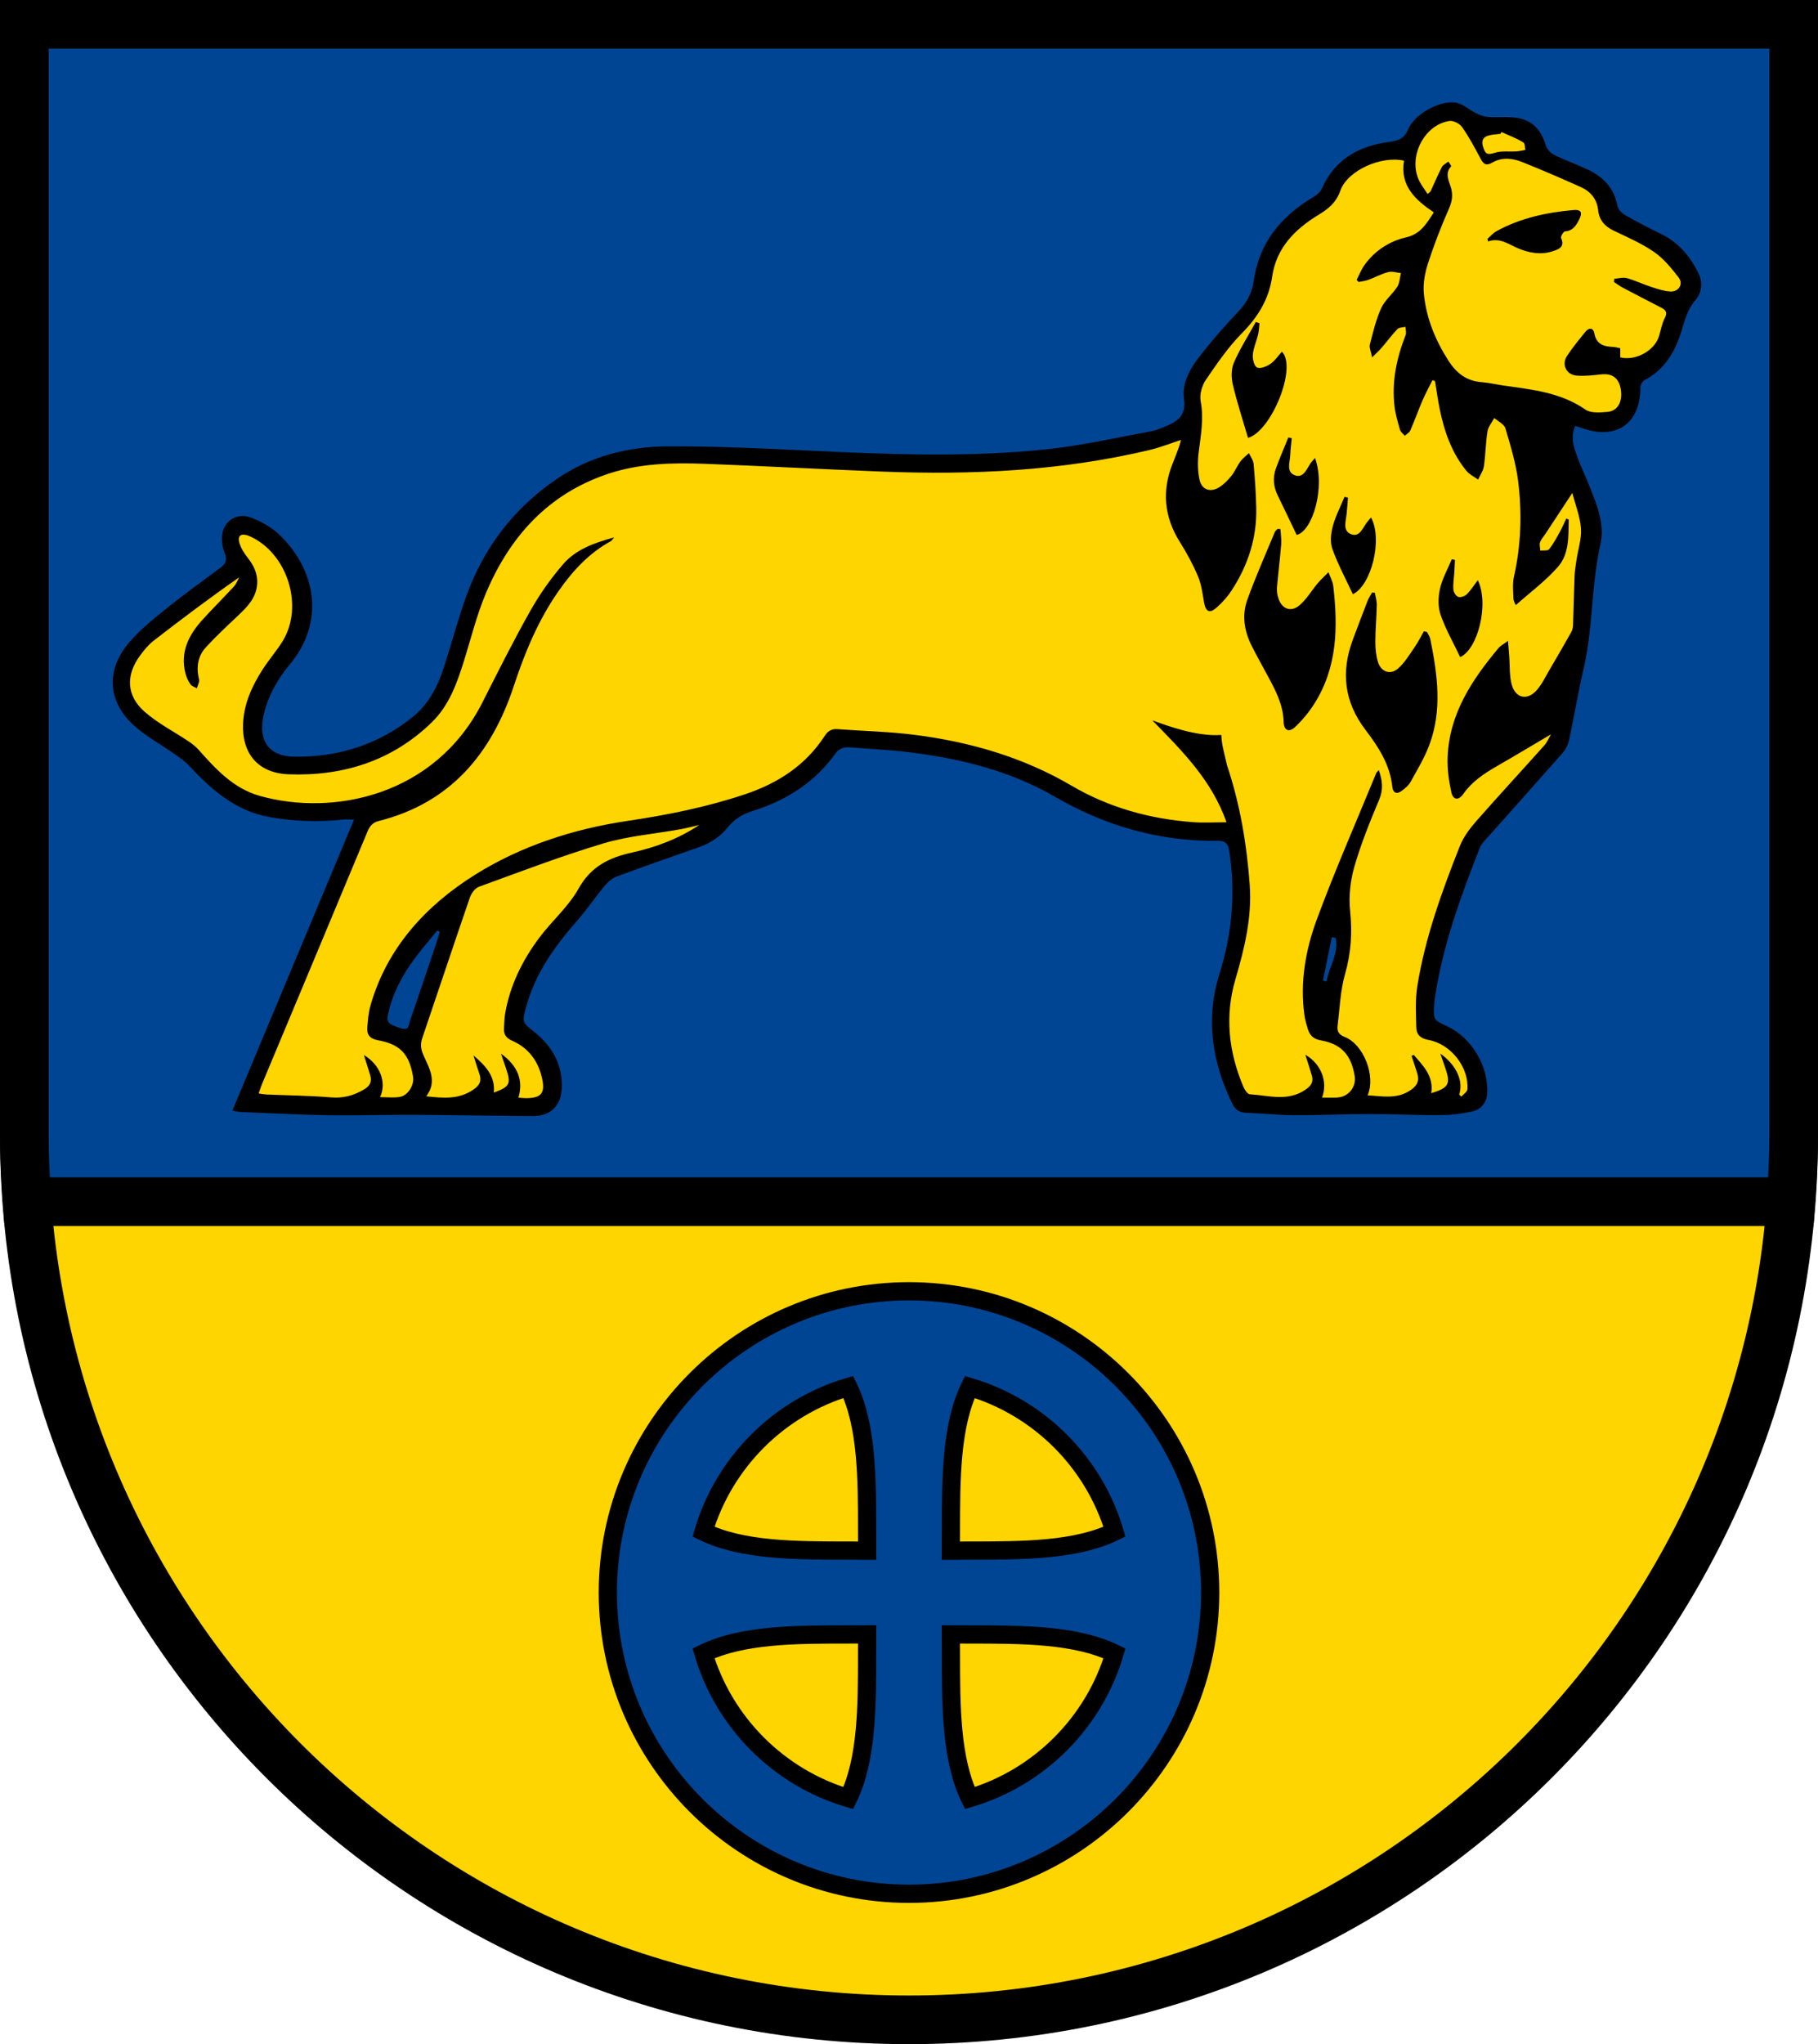 <?xml version="1.0" encoding="utf-8"?>
<!-- Generator: Adobe Illustrator 23.0.1, SVG Export Plug-In . SVG Version: 6.00 Build 0)  -->
<svg version="1.1" id="Layer_1" xmlns="http://www.w3.org/2000/svg" xmlns:xlink="http://www.w3.org/1999/xlink" x="0px" y="0px"
	 viewBox="0 0 149.498 168.049" style="enable-background:new 0 0 149.498 168.049;" xml:space="preserve">
<style type="text/css">
	.st0{fill:#FFD500;stroke:#000000;stroke-width:4;stroke-miterlimit:10;}
	.st1{fill:#004594;stroke:#000000;stroke-width:4;stroke-miterlimit:10;}
	.st2{fill:#004594;stroke:#000000;stroke-width:1.5;stroke-miterlimit:10;}
	.st3{fill:#FFD500;}
</style>
<g>
	<path class="st0" d="M2,2v91.3c0,40.178,32.571,72.749,72.749,72.749s72.749-32.571,72.749-72.749V2H2z"/>
	<path class="st1" d="M2,93.3c0,1.849,0.092,3.675,0.227,5.489h145.044c0.135-1.814,0.227-3.64,0.227-5.489V2H2V93.3z"/>
</g>
<path class="st2" d="M74.749,155.686c-13.655,0-24.765-11.109-24.765-24.765s11.109-24.765,24.765-24.765
	s24.765,11.109,24.765,24.765S88.404,155.686,74.749,155.686z M57.85,135.919c1.69,5.707,6.2,10.214,11.907,11.903
	c1.544-3.179,1.545-7.571,1.546-11.821c0-0.55,0-1.097,0.004-1.639c-0.536,0.004-1.076,0.004-1.621,0.005
	C65.431,134.369,61.033,134.372,57.85,135.919z M78.192,134.363c0.004,0.535,0.004,1.076,0.005,1.62
	c0.002,4.255,0.005,8.654,1.553,11.837c5.704-1.69,10.209-6.195,11.899-11.9c-3.183-1.547-7.582-1.55-11.837-1.552
	C79.268,134.366,78.727,134.366,78.192,134.363z M79.747,114.023c-1.546,3.183-1.549,7.581-1.551,11.835
	c-0.001,0.544-0.001,1.085-0.005,1.62c0.536-0.004,1.077-0.004,1.622-0.005c4.254-0.002,8.651-0.005,11.834-1.551
	C89.958,120.218,85.452,115.712,79.747,114.023z M57.851,125.922c3.183,1.547,7.581,1.549,11.835,1.551
	c0.544,0.001,1.086,0.001,1.622,0.005c-0.003-0.542-0.004-1.089-0.004-1.64c-0.001-4.249-0.002-8.641-1.545-11.817
	C64.05,115.709,59.542,120.216,57.851,125.922z"/>
<g>
	<path d="M19.109,91.304c3.349-8.01,6.65-15.909,10.003-23.926c-0.429,0-0.689-0.023-0.944,0.004
		c-2.023,0.216-4.028,0.145-6.036-0.217c-2.794-0.506-4.753-2.26-6.596-4.23c-0.328-0.35-0.736-0.63-1.131-0.91
		c-1.18-0.838-2.494-1.53-3.532-2.516c-1.968-1.868-2.132-4.329-0.441-6.461c0.859-1.084,1.974-1.985,3.058-2.865
		c1.51-1.228,3.093-2.366,4.657-3.526c0.445-0.33,0.54-0.665,0.323-1.197c-0.17-0.419-0.242-0.915-0.216-1.37
		c0.067-1.18,1.156-1.978,2.324-1.56c0.878,0.314,1.766,0.819,2.431,1.463c3.059,2.963,3.674,7.218,0.821,10.632
		c-1.006,1.205-1.773,2.553-2.137,4.097c-0.499,2.117,0.359,3.452,2.495,3.483c3.629,0.052,6.964-0.99,9.808-3.313
		c1.297-1.059,2.024-2.532,2.529-4.104c0.61-1.9,1.123-3.834,1.794-5.712c1.435-4.018,3.905-7.272,7.443-9.687
		c2.763-1.886,5.89-2.68,9.166-2.694c3.842-0.015,7.686,0.162,11.526,0.345c6.602,0.314,13.208,0.587,19.795-0.126
		c2.836-0.307,5.635-0.954,8.446-1.466c0.382-0.07,0.751-0.238,1.116-0.385c1.017-0.408,1.751-0.903,1.552-2.27
		c-0.192-1.325,0.515-2.505,1.306-3.525c0.964-1.244,2.005-2.436,3.091-3.576c0.695-0.729,1.186-1.539,1.318-2.507
		c0.435-3.195,2.233-5.394,4.927-6.987c0.28-0.165,0.576-0.424,0.702-0.71c1.059-2.399,3.04-3.488,5.495-3.815
		c0.78-0.104,1.271-0.268,1.603-1.063c0.513-1.227,2.606-2.389,3.915-2.171c0.582,0.097,1.092,0.588,1.653,0.864
		c0.3,0.148,0.634,0.286,0.96,0.309c0.831,0.059,1.683-0.048,2.495,0.091c1.198,0.206,1.912,1.009,2.261,2.185
		c0.095,0.322,0.388,0.679,0.686,0.829c0.901,0.454,1.862,0.785,2.775,1.216c1.269,0.596,2.17,1.503,2.445,2.954
		c0.054,0.286,0.326,0.613,0.587,0.763c0.983,0.565,1.99,1.087,3.01,1.582c1.449,0.703,2.409,1.864,3.091,3.267
		c0.361,0.742,0.245,1.589-0.261,2.169c-0.687,0.784-0.896,1.742-1.182,2.645c-0.541,1.704-1.393,3.081-3.006,3.94
		c-0.181,0.096-0.348,0.413-0.346,0.626c0.017,2.881-1.926,4.289-4.667,3.359c-0.206-0.07-0.412-0.138-0.687-0.229
		c-0.371,0.822-0.17,1.589,0.086,2.318c0.318,0.905,0.739,1.774,1.096,2.667c0.608,1.521,1.26,3.109,0.893,4.734
		c-0.763,3.376-0.598,6.861-1.382,10.228c-0.452,1.943-0.777,3.915-1.195,5.866c-0.079,0.37-0.26,0.762-0.508,1.044
		c-2.063,2.351-4.154,4.677-6.23,7.015c-0.227,0.255-0.488,0.514-0.609,0.821c-1.556,3.974-3.031,7.975-3.673,12.223
		c-0.033,0.219-0.06,0.44-0.074,0.661c-0.072,1.255-0.07,1.256,1.08,1.79c1.983,0.92,3.384,3.256,3.28,5.473
		c-0.039,0.825-0.513,1.369-1.269,1.535c-0.835,0.185-1.703,0.285-2.558,0.29c-1.946,0.01-3.892-0.091-5.838-0.09
		c-2.09,0.001-4.18,0.104-6.269,0.095c-1.304-0.006-2.608-0.16-3.912-0.199c-0.578-0.017-0.888-0.28-1.127-0.769
		c-1.669-3.415-2.198-6.986-1.053-10.629c1.053-3.347,1.341-6.692,0.808-10.143c-0.099-0.639-0.365-0.822-0.959-0.815
		c-4.805,0.055-9.237-1.224-13.388-3.632c-3.642-2.112-7.66-3.103-11.798-3.63c-1.636-0.208-3.288-0.284-4.934-0.417
		c-0.507-0.041-0.947,0.009-1.295,0.494c-1.701,2.378-4.046,3.866-6.801,4.725c-0.838,0.261-1.521,0.679-2.061,1.349
		c-0.623,0.772-1.409,1.293-2.338,1.621c-2.254,0.795-4.511,1.578-6.752,2.408c-0.382,0.142-0.75,0.439-1.015,0.757
		c-0.803,0.964-1.505,2.015-2.331,2.955c-1.825,2.079-3.397,4.293-4.138,7.003c-0.353,1.291-0.332,1.277,0.672,2.082
		c1.466,1.175,2.318,2.672,2.255,4.598c-0.047,1.433-0.909,2.319-2.335,2.314c-3.254-0.01-6.507-0.088-9.761-0.104
		c-2.365-0.012-4.732,0.069-7.096,0.033c-2.414-0.037-4.828-0.168-7.241-0.263C19.597,91.414,19.434,91.363,19.109,91.304z
		 M36.17,76.6c-0.073-0.033-0.144-0.068-0.217-0.101c-0.618,0.762-1.266,1.502-1.848,2.29c-1.02,1.378-1.82,2.873-2.19,4.567
		c-0.153,0.702,0.03,0.868,1.113,1.195c0.609,0.184,0.578-0.311,0.683-0.616c0.73-2.121,1.443-4.246,2.158-6.372
		C35.976,77.242,36.069,76.92,36.17,76.6z M108.79,80.613c0.099,0.027,0.196,0.054,0.295,0.08c0.187-1.207,1.03-2.291,0.747-3.587
		c-0.105-0.021-0.211-0.041-0.316-0.062C109.274,78.235,109.032,79.423,108.79,80.613z"/>
	<g>
		<path class="st3" d="M119.993,89.979c0.058,0.059,0.115,0.117,0.173,0.176c0.174-0.2,0.487-0.39,0.502-0.6
			c0.132-1.824-1.367-3.736-3.212-4.065c-0.625-0.111-0.976-0.425-0.99-0.99c-0.028-1.149-0.097-2.322,0.085-3.447
			c0.647-3.986,2.016-7.769,3.499-11.505c0.29-0.731,0.792-1.41,1.316-2.008c1.852-2.112,3.762-4.172,5.632-6.267
			c0.242-0.27,0.38-0.634,0.534-0.9c-1.489,0.879-2.957,1.763-4.442,2.616c-1.055,0.607-2.049,1.264-2.765,2.288
			c-0.386,0.551-0.837,0.502-0.981-0.154c-0.203-0.926-0.337-1.896-0.305-2.841c0.126-3.577,1.989-6.378,4.188-9.007
			c0.159-0.19,0.403-0.309,0.78-0.591c0.046,0.571,0.076,0.947,0.105,1.324c0.058,0.757,0.002,1.545,0.197,2.264
			c0.308,1.136,1.285,1.346,2.059,0.469c0.432-0.489,0.718-1.11,1.054-1.679c0.605-1.03,1.206-2.064,1.791-3.105
			c0.091-0.163,0.134-0.371,0.141-0.561c0.048-1.354,0.072-2.708,0.126-4.061c0.017-0.435,0.095-0.868,0.159-1.301
			c0.129-0.866,0.424-1.741,0.366-2.593c-0.067-0.96-0.446-1.899-0.709-2.916c-0.808,1.228-1.494,2.272-2.182,3.317
			c-0.162,0.247-0.376,0.473-0.472,0.742c-0.072,0.199,0.009,0.452,0.022,0.682c0.247-0.031,0.608,0.031,0.719-0.109
			c0.346-0.434,0.612-0.936,0.883-1.424c0.199-0.358,0.358-0.736,0.535-1.105c0.067,0.031,0.132,0.06,0.199,0.091
			c-0.03,1.349,0.053,2.805-0.873,3.866c-1.022,1.174-2.308,2.117-3.478,3.161c-0.014-0.026-0.181-0.281-0.194-0.542
			c-0.03-0.613-0.084-1.25,0.048-1.838c0.582-2.582,0.661-5.191,0.339-7.792c-0.182-1.476-0.625-2.926-1.049-4.358
			c-0.102-0.344-0.598-0.572-0.914-0.853c-0.194,0.366-0.497,0.716-0.56,1.103c-0.152,0.947-0.155,1.916-0.295,2.865
			c-0.055,0.381-0.311,0.732-0.475,1.097c-0.323-0.235-0.713-0.417-0.958-0.716c-1.221-1.486-1.827-3.252-2.206-5.107
			c-0.154-0.756-0.255-1.523-0.381-2.285c-0.072-0.02-0.143-0.039-0.215-0.059c-0.274,0.556-0.572,1.102-0.817,1.672
			c-0.35,0.814-0.647,1.651-1.001,2.463c-0.076,0.175-0.298,0.287-0.454,0.429c-0.134-0.163-0.335-0.305-0.39-0.491
			c-0.18-0.612-0.364-1.233-0.444-1.863c-0.261-2.057,0.159-4.018,0.905-5.93c0.075-0.194-0.006-0.449-0.016-0.676
			c-0.223,0.058-0.52,0.044-0.656,0.185c-0.459,0.478-0.852,1.018-1.285,1.521c-0.207,0.242-0.448,0.455-0.799,0.808
			c-0.096-0.498-0.253-0.806-0.187-1.055c0.264-1.011,0.504-2.047,0.932-2.991c0.296-0.652,0.928-1.143,1.325-1.762
			c0.199-0.309,0.206-0.741,0.3-1.118c-0.346-0.037-0.719-0.17-1.034-0.088c-0.567,0.148-1.096,0.439-1.651,0.642
			c-0.254,0.092-0.531,0.12-0.798,0.176c-0.053-0.059-0.106-0.12-0.159-0.179c0.221-0.419,0.393-0.872,0.669-1.249
			c0.847-1.161,2.029-1.928,3.389-2.239c1.205-0.275,1.687-1.132,2.288-2.057c-1.534-1.031-2.799-2.206-2.451-4.249
			c-1.854-0.425-4.641,0.788-5.233,2.462c-0.353,0.997-0.984,1.492-1.787,1.983c-1.939,1.184-3.473,2.706-3.82,5.082
			c-0.271,1.863-1.169,3.32-2.488,4.657c-1.129,1.144-2.06,2.502-2.97,3.839c-0.321,0.472-0.526,1.205-0.423,1.75
			c0.276,1.452,0.004,2.837-0.169,4.252c-0.088,0.72-0.075,1.487,0.073,2.193c0.173,0.827,0.877,1.081,1.603,0.64
			c0.388-0.237,0.727-0.586,1.017-0.943c0.291-0.36,0.466-0.813,0.742-1.189c0.191-0.26,0.467-0.46,0.705-0.686
			c0.133,0.296,0.356,0.584,0.383,0.891c0.108,1.201,0.191,2.407,0.218,3.613c0.055,2.467-0.679,4.718-2.016,6.77
			c-0.345,0.53-0.784,1.02-1.259,1.438c-0.568,0.502-0.885,0.322-1.018-0.434c-0.127-0.722-0.216-1.475-0.496-2.14
			c-0.408-0.973-0.919-1.914-1.481-2.807c-1.324-2.103-1.515-4.277-0.572-6.564c0.179-0.433,0.339-0.873,0.499-1.312
			c0.06-0.168,0.096-0.344,0.148-0.536c-0.886,0.289-1.689,0.61-2.521,0.81c-7.251,1.735-14.621,2.079-22.036,1.791
			c-4.852-0.189-9.7-0.455-14.551-0.639c-2.692-0.102-5.393-0.043-7.98,0.817c-4.945,1.645-8.12,5.177-10.082,9.86
			c-0.74,1.764-1.202,3.647-1.774,5.48c-0.577,1.848-1.219,3.685-2.632,5.067c-3.273,3.203-7.335,4.468-11.805,4.299
			c-2.551-0.096-3.862-1.757-3.74-4.204c0.081-1.648,0.756-3.102,1.637-4.46c0.509-0.784,1.133-1.497,1.621-2.292
			c1.757-2.865,0.393-7.2-2.675-8.597c-0.068-0.031-0.136-0.06-0.206-0.084c-0.555-0.185-0.849,0.035-0.684,0.604
			c0.125,0.432,0.385,0.847,0.667,1.205c0.508,0.642,0.849,1.318,0.8,2.161c-0.068,1.136-0.78,1.87-1.544,2.593
			c-0.911,0.863-1.835,1.716-2.68,2.64c-0.612,0.667-0.785,1.52-0.604,2.424c0.025,0.121,0.075,0.249,0.053,0.362
			c-0.038,0.199-0.123,0.388-0.19,0.581c-0.179-0.108-0.415-0.176-0.525-0.334c-0.18-0.256-0.322-0.559-0.402-0.863
			c-0.473-1.8,0.277-3.225,1.444-4.499c0.832-0.909,1.706-1.778,2.54-2.685c0.191-0.207,0.292-0.498,0.435-0.75
			c-2.428,1.695-4.749,3.439-7.045,5.217c-0.422,0.327-0.774,0.763-1.096,1.196c-1.201,1.616-1.159,3.306,0.348,4.635
			c1.092,0.964,2.435,1.642,3.656,2.463c0.296,0.2,0.582,0.433,0.817,0.698c1.417,1.594,2.859,3.16,5.006,3.764
			c6.04,1.699,14.404,0.007,18.304-7.676c1.282-2.528,2.548-5.066,3.94-7.533c0.768-1.362,1.687-2.668,2.71-3.849
			c1.031-1.189,2.505-1.735,4.186-2.191c-0.174,0.203-0.208,0.274-0.264,0.305c-1.799,0.98-3.142,2.442-4.298,4.095
			c-1.672,2.387-2.773,5.041-3.68,7.793c-1.836,5.57-5.198,9.632-11.119,11.122c-0.48,0.121-0.729,0.402-0.916,0.852
			c-2.889,6.939-5.794,13.871-8.693,20.806c-0.092,0.221-0.16,0.452-0.261,0.74c0.259,0.036,0.446,0.076,0.634,0.085
			c1.773,0.075,3.551,0.091,5.318,0.238c1.017,0.084,1.878-0.155,2.73-0.665c0.488-0.292,0.641-0.649,0.487-1.165
			c-0.159-0.53-0.329-1.057-0.518-1.656c1.348,0.808,1.891,2.27,1.33,3.465c0.546,0,1.087,0.067,1.607-0.016
			c0.697-0.111,1.222-0.978,1.105-1.676c-0.308-1.837-1.041-2.65-2.875-2.984c-0.7-0.127-0.939-0.47-0.884-1.094
			c0.052-0.587,0.096-1.186,0.256-1.748c1.355-4.776,4.588-8.246,8.579-10.752c3.765-2.365,8.088-3.776,12.544-4.437
			c3.277-0.486,6.495-1.129,9.643-2.179c2.736-0.912,5.019-2.385,6.604-4.833c0.259-0.399,0.567-0.57,1.038-0.534
			c2.112,0.157,4.239,0.2,6.336,0.467c4.561,0.581,8.913,1.833,12.921,4.186c3.068,1.8,6.431,2.728,9.971,2.994
			c0.866,0.065,1.741,0.01,2.761,0.01c-1.21-3.452-3.63-5.856-6.101-8.378c1.265,0.451,3.67,1.351,5.674,1.197
			c0.049,0.862,0.157,1.128,0.466,2.482c1.073,3.211,1.627,6.49,1.87,9.845c0.194,2.682-0.432,5.228-1.179,7.774
			c-0.882,3.002-0.556,5.953,0.653,8.814c0.105,0.249,0.342,0.616,0.534,0.628c1.54,0.089,3.117,0.628,4.585-0.385
			c0.457-0.316,0.666-0.636,0.515-1.158c-0.16-0.556-0.345-1.106-0.538-1.711c1.3,0.742,1.87,2.216,1.381,3.524
			c0.432,0,0.848,0.022,1.26-0.005c0.922-0.058,1.565-0.873,1.418-1.772c-0.281-1.719-1.09-2.627-2.77-2.925
			c-0.614-0.108-0.922-0.402-1.083-0.936c-0.113-0.376-0.227-0.757-0.28-1.145c-0.372-2.706,0.094-5.352,1.016-7.848
			c1.5-4.063,3.246-8.035,4.892-12.045c0.032-0.076,0.112-0.133,0.21-0.247c0.296,0.853,0.387,1.581,0.038,2.413
			c-0.762,1.815-1.508,3.651-2.05,5.538c-0.332,1.155-0.47,2.444-0.345,3.635c0.186,1.777,0.076,3.449-0.415,5.172
			c-0.392,1.378-0.444,2.855-0.618,4.292c-0.051,0.413,0.101,0.702,0.575,0.884c1.554,0.597,2.592,3.208,1.896,4.805
			c1.212,0.064,2.376,0.338,3.505-0.408c0.582-0.385,0.761-0.789,0.573-1.408c-0.145-0.481-0.312-0.957-0.469-1.434
			c0.06-0.025,0.122-0.051,0.182-0.075c0.78,0.899,1.66,1.746,1.441,3.149c1.44-0.441,1.607-0.748,1.156-2.074
			c-0.12-0.351-0.243-0.7-0.412-1.186C119.791,87.58,120.353,88.89,119.993,89.979z"/>
		<path class="st3" d="M133.237,29.381c1.28,0.311,2.841-0.565,3.195-1.767c0.145-0.496,0.233-1.025,0.47-1.473
			c0.253-0.48,0.052-0.668-0.318-0.859c-1.05-0.542-2.102-1.084-3.148-1.636c-0.25-0.132-0.478-0.307-0.718-0.462
			c0.009-0.088,0.017-0.176,0.026-0.264c0.348-0.025,0.721-0.142,1.038-0.054c0.686,0.189,1.335,0.506,2.013,0.726
			c0.51,0.165,1.039,0.344,1.567,0.371c0.688,0.036,1.085-0.616,0.676-1.148c-0.591-0.766-1.232-1.554-2.015-2.096
			c-1.025-0.709-2.196-1.216-3.329-1.757c-0.735-0.35-1.187-0.868-1.274-1.674c-0.099-0.932-0.629-1.551-1.439-1.914
			c-1.595-0.714-3.201-1.412-4.824-2.058c-0.793-0.316-1.656-0.406-2.435,0.048c-0.507,0.295-0.724,0.147-0.968-0.314
			c-0.472-0.89-0.952-1.784-1.528-2.608c-0.196-0.281-0.714-0.546-1.037-0.497c-2.123,0.319-3.449,3.044-2.458,4.972
			c0.182,0.355,0.433,0.673,0.667,1.032c0.148-0.139,0.221-0.179,0.249-0.239c0.307-0.66,0.586-1.334,0.921-1.978
			c0.099-0.191,0.354-0.301,0.538-0.448c0.08,0.133,0.255,0.355,0.226,0.387c-0.561,0.609-0.162,1.218-0.002,1.81
			c0.162,0.602,0.07,1.108-0.187,1.692c-0.645,1.461-1.224,2.958-1.715,4.478c-0.253,0.782-0.417,1.658-0.343,2.466
			c0.187,2.016,0.946,3.864,2.044,5.567c0.634,0.981,1.467,1.639,2.687,1.731c0.587,0.044,1.168,0.182,1.752,0.268
			c2.361,0.342,4.743,0.555,6.808,1.992c0.433,0.302,1.187,0.24,1.78,0.192c0.862-0.07,1.276-0.81,1.132-1.816
			c-0.137-0.953-0.698-1.375-1.604-1.274c-0.682,0.076-1.378,0.157-2.057,0.099c-0.822-0.072-1.226-0.907-0.783-1.59
			c0.454-0.7,0.993-1.348,1.517-2.001c0.292-0.364,0.656-0.367,0.745,0.12c0.168,0.921,0.793,1.084,1.557,1.118
			c0.189,0.009,0.375,0.069,0.573,0.108C133.237,28.911,133.237,29.149,133.237,29.381z"/>
		<path class="st3" d="M57.508,67.819c-0.524,0.12-1.044,0.261-1.573,0.356c-2.107,0.38-4.275,0.549-6.311,1.159
			c-3.463,1.037-6.849,2.333-10.249,3.569c-0.318,0.116-0.62,0.547-0.741,0.898c-1.323,3.842-2.6,7.698-3.911,11.544
			c-0.171,0.503-0.121,0.901,0.095,1.393c0.467,1.064,1.17,2.149,0.235,3.387c1.376,0.153,2.641,0.275,3.836-0.523
			c0.552-0.369,0.739-0.732,0.526-1.34c-0.174-0.496-0.322-0.999-0.481-1.499c0.954,0.826,1.815,1.682,1.672,3.059
			c1.325-0.486,1.438-0.711,1-2.008c-0.12-0.354-0.243-0.705-0.411-1.193c1.399,1.002,1.852,2.213,1.436,3.613
			c0.175,0.015,0.344,0.037,0.514,0.041c1.373,0.032,1.732-0.393,1.402-1.746c-0.334-1.37-1.132-2.401-2.436-2.975
			c-0.477-0.21-0.703-0.507-0.668-1.015c0.027-0.392,0.026-0.789,0.09-1.176c0.391-2.336,1.417-4.407,2.817-6.279
			c1.031-1.378,2.397-2.548,3.224-4.028c1.025-1.836,2.514-2.555,4.42-2.975C53.936,69.652,55.807,68.951,57.508,67.819z"/>
		<path class="st3" d="M123.47,10.856c-0.03,0.051-0.06,0.101-0.09,0.15c-0.338,0.046-0.69,0.046-1.011,0.148
			c-0.573,0.184-0.533,0.621-0.358,1.08c0.16,0.418,0.305,0.52,0.904,0.329c0.555-0.178,1.195-0.079,1.796-0.12
			c0.242-0.016,0.482-0.076,0.723-0.116c-0.057-0.275-0.023-0.526-0.187-0.628C124.692,11.358,124.068,11.128,123.47,10.856z"/>
	</g>
	<g>
		<path d="M105.295,43.497c0.023,0.424,0.094,0.852,0.059,1.271c-0.095,1.176-0.245,2.349-0.344,3.524
			c-0.025,0.286,0.023,0.594,0.108,0.872c0.27,0.877,1.007,1.2,1.713,0.619c0.607-0.499,1.02-1.232,1.537-1.844
			c0.27-0.319,0.583-0.602,0.877-0.901c0.134,0.379,0.346,0.748,0.392,1.137c0.397,3.384,0.34,6.712-1.578,9.713
			c-0.433,0.677-0.962,1.313-1.544,1.865c-0.519,0.493-0.941,0.308-0.959-0.409c-0.037-1.419-0.673-2.604-1.318-3.799
			c-0.444-0.824-0.903-1.64-1.322-2.477c-0.598-1.193-0.803-2.483-0.356-3.733c0.676-1.895,1.502-3.736,2.271-5.596
			c0.042-0.101,0.15-0.175,0.228-0.261C105.137,43.483,105.216,43.491,105.295,43.497z"/>
		<path d="M117.348,51.957c0.091,0.191,0.227,0.375,0.268,0.576c0.592,2.917,1.001,5.849-0.088,8.734
			c-0.396,1.048-0.986,2.027-1.533,3.013c-0.16,0.289-0.448,0.524-0.718,0.731c-0.403,0.308-0.732,0.182-0.783-0.317
			c-0.185-1.826-1.147-3.299-2.204-4.686c-1.766-2.315-2.034-4.78-1.034-7.449c0.397-1.059,0.795-2.118,1.207-3.171
			c0.092-0.237,0.243-0.451,0.366-0.676c0.076,0.005,0.153,0.01,0.229,0.015c0.057,0.338,0.165,0.678,0.159,1.015
			c-0.02,1.009-0.117,2.016-0.118,3.023c-0.001,0.557,0.053,1.139,0.218,1.668c0.249,0.796,1.002,1.078,1.632,0.539
			c0.559-0.477,0.952-1.158,1.382-1.774c0.285-0.409,0.507-0.863,0.756-1.297C117.174,51.92,117.262,51.939,117.348,51.957z"/>
		<path d="M102.627,35.997c-0.438-1.5-0.912-2.936-1.255-4.403c-0.132-0.565-0.129-1.271,0.096-1.788
			c0.506-1.154,1.19-2.229,1.8-3.336c0.101,0.035,0.203,0.07,0.305,0.105c-0.037,0.312-0.046,0.631-0.118,0.935
			c-0.133,0.549-0.382,1.081-0.432,1.635c-0.032,0.361,0.101,0.944,0.344,1.066c0.259,0.131,0.788-0.083,1.097-0.293
			c0.372-0.254,0.637-0.666,0.951-1.011C106.691,30.204,104.543,35.464,102.627,35.997z"/>
		<path d="M120.074,54.02c-0.566-1.19-1.202-2.298-1.613-3.484c-0.224-0.649-0.201-1.46-0.046-2.143
			c0.19-0.836,0.634-1.615,0.968-2.418c0.088,0.02,0.175,0.039,0.261,0.059c-0.017,0.344-0.03,0.688-0.052,1.031
			c-0.03,0.464-0.112,0.931-0.078,1.39c0.017,0.224,0.208,0.55,0.396,0.614c0.195,0.068,0.549-0.054,0.71-0.216
			c0.338-0.337,0.594-0.753,0.903-1.16C122.467,49.626,121.545,53.361,120.074,54.02z"/>
		<path d="M108.137,37.649c0.874,2.389-0.197,6.018-1.51,6.329c-0.525-1.097-1.031-2.174-1.555-3.241
			c-0.355-0.724-0.424-1.471-0.153-2.221c0.312-0.863,0.681-1.705,1.025-2.557c0.094,0.023,0.187,0.046,0.28,0.069
			c-0.043,0.466-0.106,0.931-0.125,1.398c-0.025,0.587-0.353,1.37,0.375,1.645c0.694,0.263,0.962-0.482,1.281-0.964
			C107.848,37.966,107.969,37.847,108.137,37.649z"/>
		<path d="M111.248,48.851c-0.573-1.235-1.223-2.442-1.684-3.717c-0.2-0.551-0.126-1.274,0.031-1.863
			c0.222-0.835,0.636-1.619,0.968-2.425c0.095,0.021,0.189,0.042,0.284,0.063c-0.038,0.465-0.067,0.931-0.118,1.394
			c-0.063,0.579-0.317,1.311,0.335,1.595c0.708,0.308,0.975-0.44,1.307-0.911c0.106-0.15,0.235-0.284,0.372-0.445
			C113.728,44.35,112.759,48.134,111.248,48.851z"/>
		<path d="M122.316,19.637c0.243-0.211,0.457-0.473,0.732-0.625c1.974-1.089,4.129-1.549,6.347-1.745
			c0.623-0.055,0.755,0.199,0.471,0.766c-0.244,0.488-0.51,0.947-1.171,0.989c-0.127,0.009-0.377,0.425-0.326,0.541
			c0.342,0.751-0.21,0.937-0.687,1.092c-1.01,0.329-2.024,0.129-2.947-0.285c-0.759-0.34-1.436-0.847-2.367-0.52
			C122.35,19.779,122.333,19.708,122.316,19.637z"/>
	</g>
</g>
</svg>
